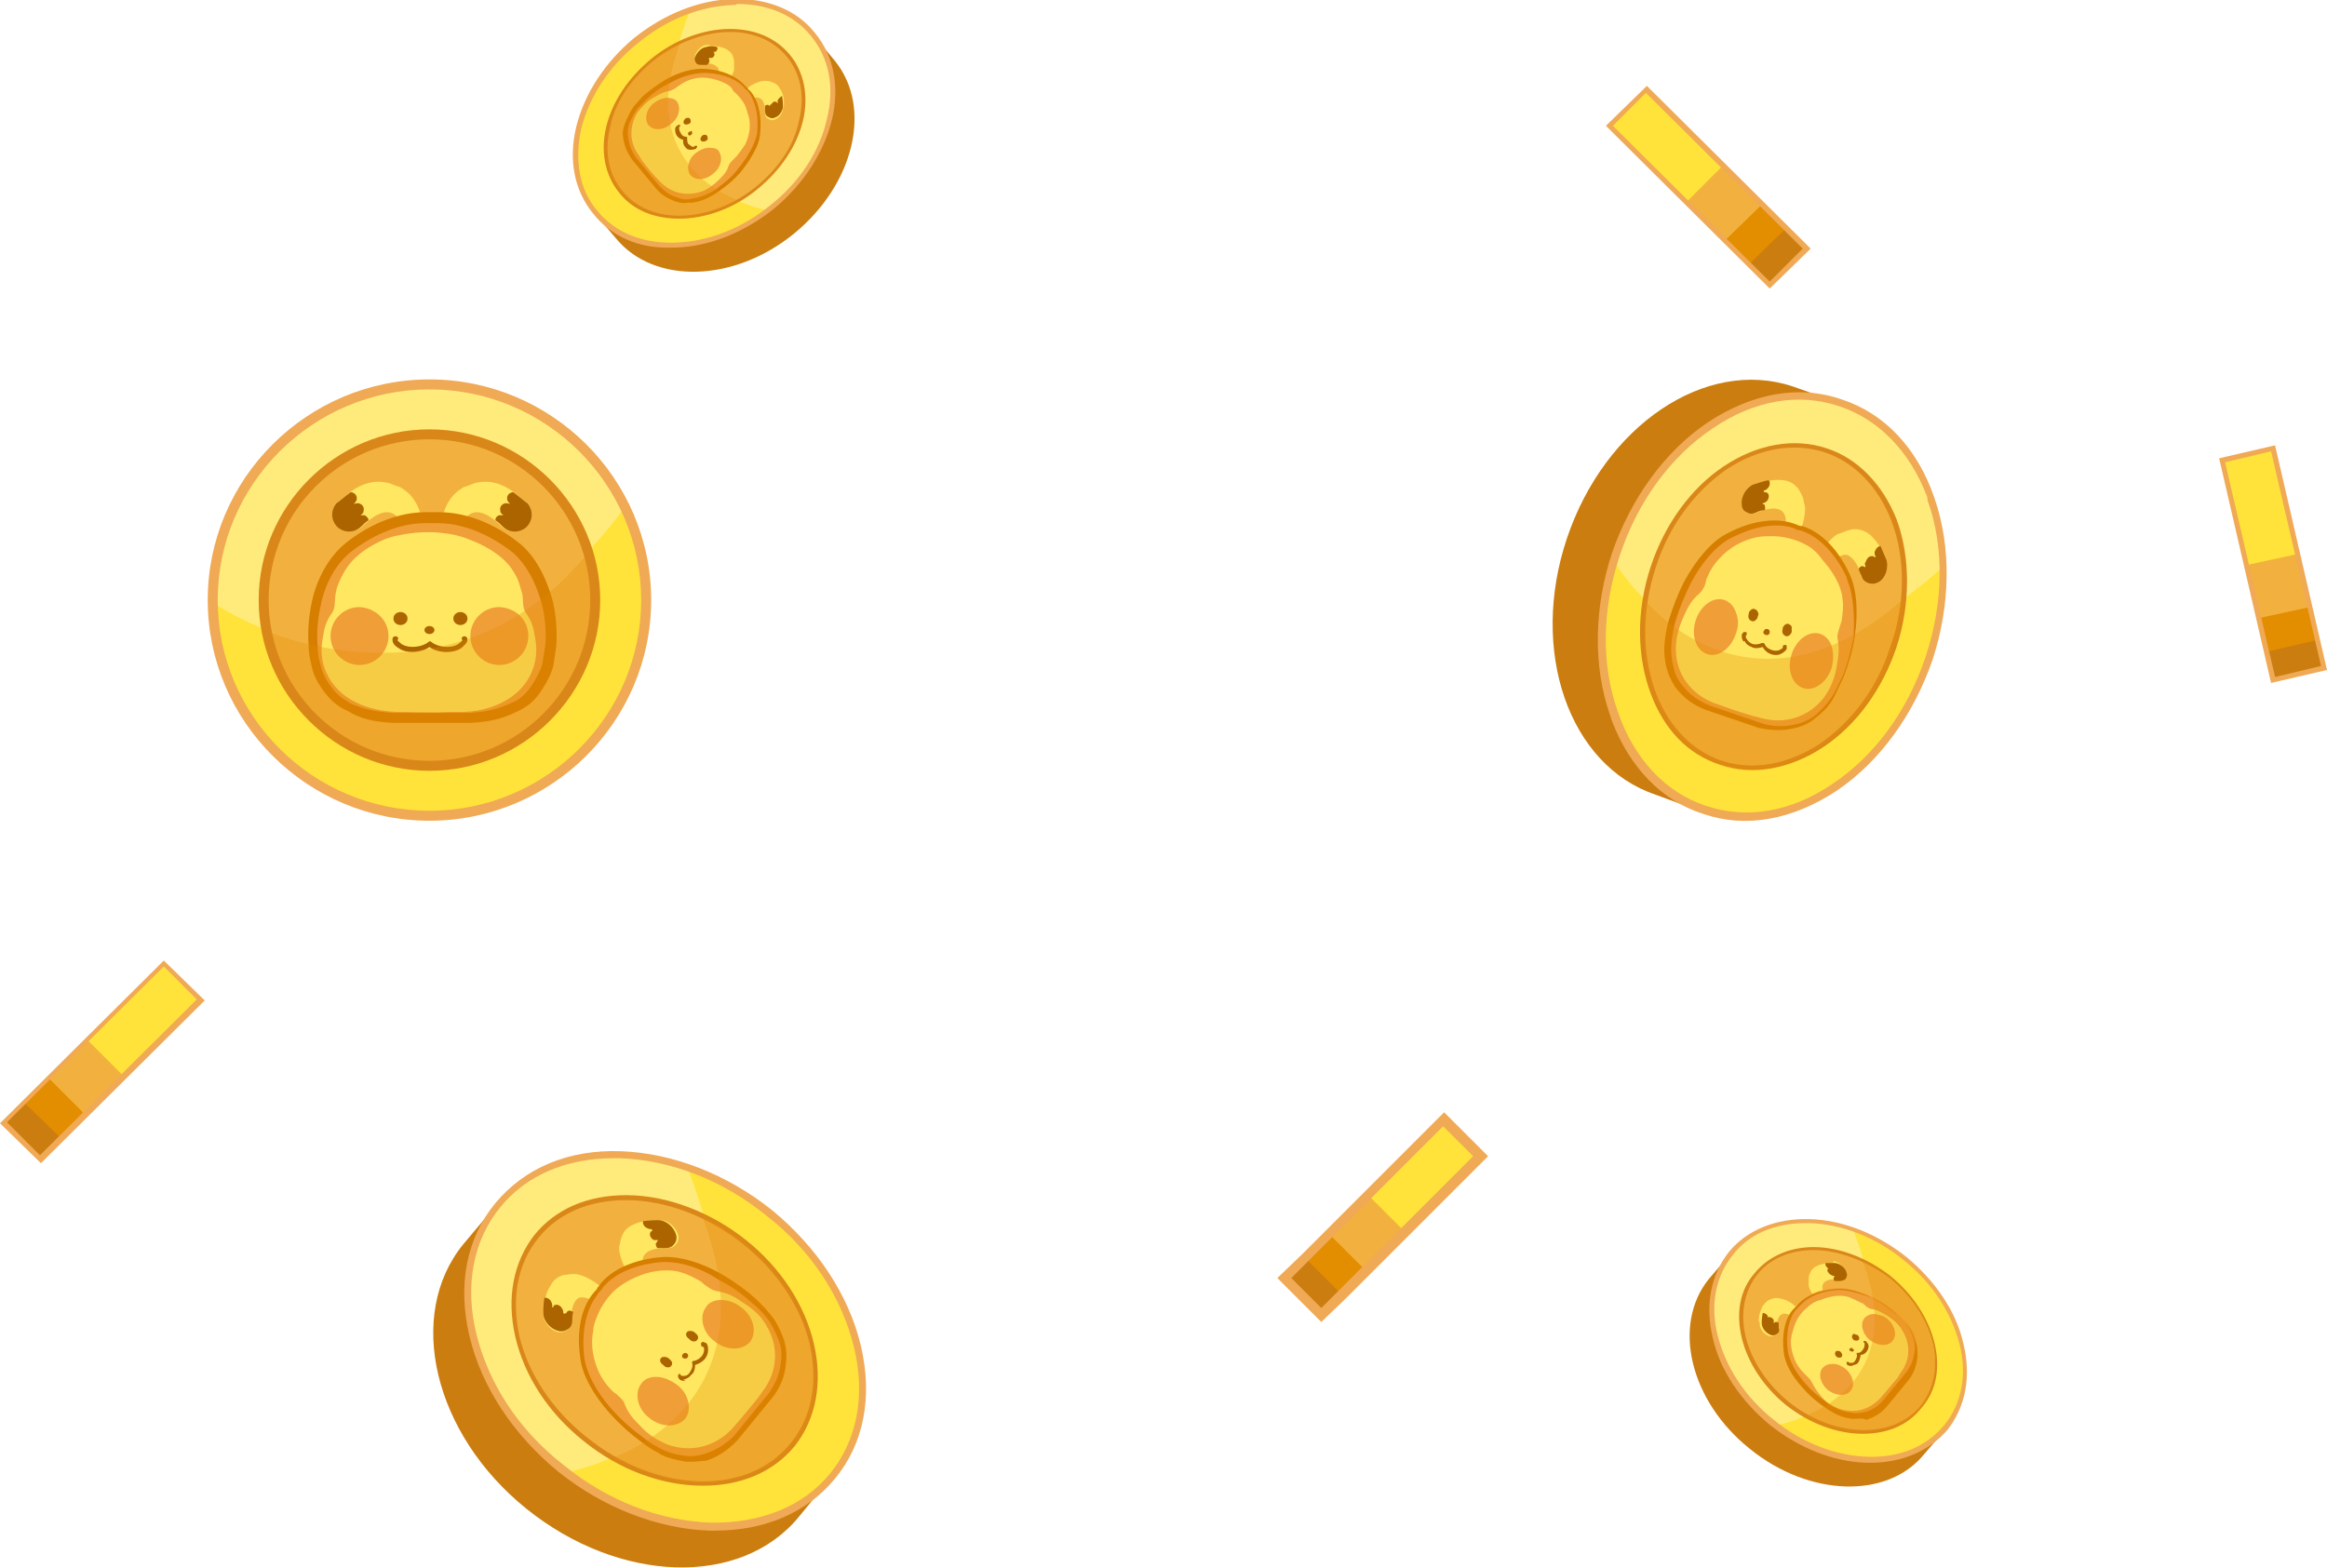 <?xml version="1.0" encoding="utf-8"?>
<!-- Generator: Adobe Illustrator 26.5.0, SVG Export Plug-In . SVG Version: 6.00 Build 0)  -->
<svg version="1.1" id="레이어_5" xmlns="http://www.w3.org/2000/svg" xmlns:xlink="http://www.w3.org/1999/xlink" x="0px"
	 y="0px" viewBox="0 0 233 157" style="enable-background:new 0 0 233 157;" xml:space="preserve">
<g>
	<g>
		<g>
			<polygon style="fill:#CB7D0F;" points="132.3,131.7 128.6,128 140,116.7 143.7,120.4 			"/>
			<polygon style="fill:#E38D00;" points="134.4,129.7 130.7,126 140,116.7 143.7,120.4 			"/>
			<polygon style="fill:#F2B13E;" points="136.8,127.3 133.1,123.6 142.4,114.3 146.1,118 			"/>
			<polygon style="fill:#FFE33A;" points="140.7,123.4 137,119.7 144.6,112.1 148.3,115.8 			"/>
		</g>
		<path style="fill:#F0A955;" d="M132.3,132.4l-4.4-4.4l2.5-2.4l14.2-14.2l4.4,4.4l-14.3,14.3L132.3,132.4z M129.3,128l3,3l1.7-1.7
			l13.5-13.5l-3-3l-13.5,13.5L129.3,128z"/>
	</g>
	<g>
		<g>
			<polygon style="fill:#CB7D0F;" points="4.1,116.1 0.4,112.4 11.7,101.1 15.4,104.8 			"/>
			<polygon style="fill:#E38D00;" points="6.1,114 2.4,110.4 11.7,101.1 15.4,104.8 			"/>
			<polygon style="fill:#F2B13E;" points="8.5,111.6 4.8,107.9 14.1,98.7 17.8,102.4 			"/>
			<polygon style="fill:#FFE33A;" points="12.4,107.8 8.7,104.1 16.4,96.4 20.1,100.1 			"/>
		</g>
		<path style="fill:#F0A955;" d="M4.1,116.5l-4.1-4l16.4-16.3l4.1,4L4.1,116.5z M0.7,112.4l3.3,3.3l15.7-15.6l-3.3-3.3L0.7,112.4z"
			/>
	</g>
	<g>
		<g>
			<polygon style="fill:#CB7D0F;" points="177.2,28.6 180.9,24.9 169.5,13.6 165.8,17.3 			"/>
			<polygon style="fill:#E38D00;" points="175.1,26.5 178.8,22.9 169.5,13.6 165.8,17.3 			"/>
			<polygon style="fill:#F2B13E;" points="172.7,24.1 176.4,20.5 167.1,11.2 163.4,14.9 			"/>
			<polygon style="fill:#FFE33A;" points="168.8,20.3 172.5,16.6 164.8,9 161.1,12.6 			"/>
		</g>
		<path style="fill:#F0A955;" d="M160.8,12.6l4.1-4l16.4,16.3l-4.1,4L160.8,12.6z M164.8,9.3l-3.3,3.3l15.7,15.6l3.3-3.3L164.8,9.3z
			"/>
	</g>
	<g>
		<g>
			<polygon style="fill:#CB7D0F;" points="227.6,68.1 232.7,66.9 229.1,51.3 224,52.5 			"/>
			<polygon style="fill:#E38D00;" points="226.9,65.3 232,64.1 229.1,51.3 224,52.5 			"/>
			<polygon style="fill:#F2B13E;" points="226.2,61.9 231.3,60.8 228.3,48 223.2,49.2 			"/>
			<polygon style="fill:#FFE33A;" points="224.9,56.6 230,55.5 227.6,44.9 222.5,46.1 			"/>
		</g>
		<path style="fill:#F0A955;" d="M222.2,45.9l5.6-1.3l5.2,22.5l-5.6,1.3L222.2,45.9z M227.4,45.2l-4.6,1.1l5,21.5l4.6-1.1
			L227.4,45.2z"/>
	</g>
	<g>
		<ellipse style="fill:#FFEB7C;" cx="43" cy="60.1" rx="21.7" ry="21.6"/>
		<path style="fill:#FFE33A;" d="M62.5,50.9c-18.8,25.2-41.1,9.5-41.1,9.5s-0.8,10.8,9.7,17.7c0,0,6.8,4.8,15.7,3.2
			c0,0,13.5-1.5,17.4-16.8c0,0,1.4-5.8-1.1-12.3L62.5,50.9z"/>
		<ellipse style="fill:#F2B13E;" cx="43" cy="60.1" rx="16.6" ry="16.6"/>
		<path style="fill:#F0A955;" d="M43,82.2c-12.2,0-22.2-9.9-22.2-22.1S30.8,38,43,38s22.2,9.9,22.2,22.1S55.2,82.2,43,82.2z M43,39
			c-11.7,0-21.2,9.5-21.2,21.1S31.3,81.2,43,81.2s21.2-9.5,21.2-21.1S54.7,39,43,39z"/>
		<g>
			<g>
				<path style="fill:#FFE762;" d="M47.5,48.4c-0.3,0.1-0.7,0.3-1.1,0.4c-0.3,0.2-0.6,0.4-0.8,0.6c-0.8,0.7-1.9,2.8-0.8,3.7
					c0.8,0.6,1.6-0.9,2-1.4c1-1,2.5,0.1,3.3,0.9c0.6,0.7,1.7,0.7,2.4,0.1c0.7-0.6,0.7-1.7,0.1-2.4c-0.8-0.8-1.8-1.6-2.9-1.9
					C49,48.2,48.2,48.2,47.5,48.4z"/>
				<path style="fill:#AB6400;" d="M50,51.6c0.1,0,0.3,0,0.4,0c-0.1-0.1-0.3-0.2-0.3-0.4c-0.1-0.4,0.1-0.7,0.5-0.8
					c0.2,0,0.3,0,0.5,0.1c-0.1-0.1-0.2-0.2-0.3-0.4c-0.1-0.4,0.1-0.7,0.5-0.8h0.1c0.7,0.5,1.2,1,1.4,1.1c0.6,0.7,0.6,1.7-0.1,2.4
					c-0.7,0.6-1.7,0.6-2.4-0.1c-0.2-0.2-0.4-0.4-0.7-0.6C49.6,51.9,49.7,51.7,50,51.6L50,51.6z"/>
			</g>
			<g>
				<path style="fill:#FFE762;" d="M39,48.4c0.3,0.1,0.7,0.3,1.1,0.4c0.3,0.2,0.6,0.4,0.8,0.6c0.8,0.7,1.9,2.8,0.8,3.7
					c-0.8,0.6-1.6-0.9-2-1.4c-1-1-2.5,0.1-3.3,0.9c-0.6,0.7-1.7,0.7-2.4,0.1c-0.7-0.6-0.7-1.7-0.1-2.4c0.8-0.8,1.8-1.6,2.9-1.9
					C37.5,48.2,38.2,48.2,39,48.4z"/>
				<path style="fill:#AB6400;" d="M36.5,51.6c-0.1,0-0.3,0-0.4,0c0.1-0.1,0.3-0.2,0.3-0.4c0.1-0.4-0.1-0.7-0.5-0.8
					c-0.2,0-0.3,0-0.5,0.1c0.1-0.1,0.2-0.2,0.3-0.4c0.1-0.4-0.1-0.7-0.5-0.8h-0.1c-0.7,0.5-1.2,1-1.4,1.1c-0.6,0.7-0.6,1.7,0.1,2.4
					c0.7,0.6,1.7,0.6,2.4-0.1c0.2-0.2,0.4-0.4,0.7-0.6C36.9,51.9,36.7,51.7,36.5,51.6L36.5,51.6z"/>
			</g>
			<path style="fill:#F09E38;" d="M39.4,71.9c-1.8-0.1-3.1-0.4-4.4-1.1c-0.9-0.4-1.5-0.9-2-1.5c-0.8-1-1.2-1.8-1.4-2.7
				c-0.2-0.7-0.3-1.3-0.3-2c-0.1-1.3,0-2.7,0.3-4.1c0.5-2.4,1.7-4.5,3.2-5.7c2.4-1.9,5.2-3,7.7-3h0.1c0.3,0,0.6,0,0.6,0
				c0.1,0,0.3,0,0.6,0h0.1c2.5,0,5.3,1.1,7.7,3c1.5,1.2,2.6,3.3,3.2,5.7c0.3,1.4,0.4,2.7,0.3,4.1c-0.1,0.7-0.2,1.4-0.3,2
				c-0.2,0.8-0.7,1.7-1.4,2.7c-0.5,0.6-1.1,1.1-2,1.5c-1.4,0.7-2.7,1-4.4,1.1l0,0H39.4z"/>
			<path style="fill:#D67E00;" d="M39.4,72.4L39.4,72.4c-2-0.1-3.3-0.4-4.6-1.2c-0.9-0.4-1.5-0.9-2.1-1.6c-0.8-1-1.3-1.9-1.5-2.9
				c-0.2-0.8-0.3-1.4-0.3-2.1c-0.1-1.3,0-2.8,0.3-4.2c0.5-2.5,1.8-4.7,3.4-6c2.5-2,5.4-3.1,8-3.1h1.4c2.6,0,5.5,1.1,8,3.1
				c1.5,1.2,2.7,3.3,3.4,6c0.3,1.5,0.4,2.8,0.3,4.3c-0.1,0.7-0.2,1.4-0.3,2c-0.2,0.8-0.7,1.8-1.5,2.9c-0.6,0.8-1.3,1.3-2.2,1.7
				c-1.4,0.7-2.7,1-4.6,1.1L39.4,72.4z M39.4,71.4H47c1.7-0.1,2.9-0.4,4.2-1c0.8-0.3,1.3-0.8,1.8-1.4c0.7-1,1.1-1.8,1.3-2.5
				c0.1-0.6,0.2-1.2,0.3-1.9c0.1-1.3,0-2.6-0.3-3.9c-0.6-2.4-1.7-4.3-3-5.4c-2.3-1.8-5-2.9-7.4-2.9h-1.4c-2.4,0-5.1,1.1-7.4,2.9
				c-1.4,1.1-2.6,3.2-3,5.4c-0.3,1.3-0.4,2.7-0.3,4c0,0.7,0.1,1.2,0.3,1.9c0.2,0.9,0.6,1.6,1.3,2.5c0.5,0.6,1.1,1,1.8,1.4
				C36.4,71,37.6,71.3,39.4,71.4z"/>
			<path style="fill:#FFE762;" d="M44.4,53.4c1.1,0.1,2.1,0.4,3,0.8c1.5,0.6,3.3,1.7,4.1,3.2c0.4,0.6,0.6,1.4,0.8,2.1
				c0.1,0.5,0,1.3,0.3,1.8c0.7,1,0.8,1.5,1,2.7c0.2,1.1,0.1,2.3-0.4,3.4c-1.2,2.7-4.3,3.9-7,3.9c-0.4,0-0.8,0-1.2,0
				c-1.8,0.1-3.6,0-5.3,0c-2.8-0.1-5.8-1.2-7-3.9c-0.5-1-0.6-2.2-0.4-3.4c0.2-1.2,0.3-1.7,1-2.7c0.3-0.5,0.2-1.2,0.3-1.8
				c0.1-0.7,0.4-1.4,0.8-2.1c0.8-1.5,2.2-2.5,3.7-3.2c0.6-0.3,1.3-0.5,1.9-0.6C41.4,53.3,43.1,53.2,44.4,53.4z"/>
			<path style="fill:#AB6400;" d="M41.3,65.3c-0.5,0-1-0.1-1.4-0.4c-0.2-0.1-0.6-0.4-0.6-0.8c0-0.1,0-0.3,0.1-0.3
				c0.1-0.1,0.3-0.1,0.4,0c0.1,0.1,0.1,0.2,0,0.3c0,0.1,0.2,0.2,0.4,0.4c0.8,0.5,2.1,0.3,2.7-0.2c0.1-0.1,0.2-0.1,0.3,0
				c0.6,0.5,1.9,0.7,2.7,0.2c0.2-0.2,0.4-0.3,0.4-0.4c-0.1-0.1-0.1-0.2,0-0.3s0.3-0.1,0.4,0c0.1,0.1,0.1,0.2,0.1,0.3
				c0,0.3-0.4,0.6-0.6,0.8c-0.9,0.6-2.4,0.5-3.2-0.1C42.6,65.1,41.9,65.3,41.3,65.3z"/>
			<path style="fill:#F09E38;" d="M38.9,63.7c0,1.6-1.3,2.9-2.9,2.9c-1.6,0-2.9-1.3-2.9-2.9s1.3-2.9,2.9-2.9
				C37.6,60.9,38.9,62.1,38.9,63.7L38.9,63.7z"/>
			<path style="fill:#F09E38;" d="M52.9,63.7c0,1.6-1.3,2.9-2.9,2.9c-1.6,0-2.9-1.3-2.9-2.9s1.3-2.9,2.9-2.9
				C51.7,60.9,52.9,62.1,52.9,63.7L52.9,63.7z"/>
			<path style="fill:#AB6400;" d="M43.5,63.1c0,0.2-0.2,0.4-0.5,0.4s-0.5-0.2-0.5-0.4s0.2-0.4,0.5-0.4S43.5,62.9,43.5,63.1
				L43.5,63.1z"/>
			<path style="fill:#AB6400;" d="M40.1,62.6L40.1,62.6c-0.4,0-0.7-0.3-0.7-0.6v-0.1c0-0.3,0.3-0.6,0.7-0.6s0.7,0.3,0.7,0.6V62
				C40.8,62.3,40.5,62.6,40.1,62.6L40.1,62.6z"/>
			<path style="fill:#AB6400;" d="M46.1,62.6L46.1,62.6c-0.4,0-0.7-0.3-0.7-0.6v-0.1c0-0.3,0.3-0.6,0.7-0.6s0.7,0.3,0.7,0.6V62
				C46.8,62.3,46.5,62.6,46.1,62.6L46.1,62.6z"/>
		</g>
		<path style="opacity:0.3;fill:#E38D00;enable-background:new    ;" d="M26.7,63.2c0,0,19.1,8.5,32.3-8c0,0,4.3,11.7-7.6,19.3
			c0,0-7,4.6-15.9,0.4C35.5,74.9,28.8,72.6,26.7,63.2z"/>
		<path style="fill:#DA871A;" d="M43,77.2c-9.4,0-17.1-7.7-17.1-17.1S33.6,43,43,43s17.1,7.7,17.1,17.1S52.4,77.2,43,77.2z M43,44
			c-8.9,0-16.1,7.2-16.1,16.1S34.1,76.2,43,76.2S59.1,69,59.1,60.1S51.9,44,43,44z"/>
	</g>
	<g>
		<path style="fill:#CB7D0F;" d="M80,151.9c-5.8,7.1-18,6.7-27.3-0.8s-12.1-19.4-6.3-26.5l3.7-4.4l33.6,27.2L80,151.9z"/>
		<path style="fill:#FFEB7C;" d="M61.5,115.6c-4.9,0-9,1.8-11.7,5.1c-2.8,3.4-3.7,8-2.5,13s4.3,9.7,8.8,13.4s9.8,5.7,14.9,5.9
			c5.1,0.1,9.5-1.7,12.3-5.1c2.8-3.4,3.7-8,2.5-13s-4.3-9.7-8.8-13.4c-4.5-3.6-9.8-5.7-14.9-5.9C61.9,115.6,61.7,115.6,61.5,115.6z"
			/>
		<path style="fill:#FFE33A;" d="M56.4,147.5c0,0,23-3.3,12.5-30.4c0,0,12.4,2.7,16.9,17.7c0,0,3.4,11.9-7.1,16.6
			C78.7,151.5,69.5,156.8,56.4,147.5z"/>
		<path style="fill:#F0A955;" d="M71.6,153.3c-0.2,0-0.4,0-0.6,0c-5.2-0.2-10.6-2.3-15.1-5.9c-4.5-3.7-7.7-8.5-8.9-13.6
			s-0.3-9.8,2.6-13.3c2.9-3.5,7.3-5.4,12.6-5.2c5.2,0.2,10.6,2.3,15.1,5.9c4.5,3.7,7.7,8.5,8.9,13.6c1.2,5.1,0.3,9.8-2.6,13.3
			C80.8,151.5,76.6,153.3,71.6,153.3z M61.5,116c-4.8,0-8.8,1.7-11.4,4.9c-2.7,3.3-3.6,7.8-2.4,12.7c1.2,4.9,4.2,9.6,8.7,13.1
			c4.4,3.6,9.6,5.6,14.7,5.8c5,0.1,9.3-1.6,12-4.9c2.7-3.3,3.6-7.8,2.4-12.7s-4.2-9.6-8.7-13.1c-4.4-3.6-9.6-5.6-14.7-5.8
			C61.9,116,61.7,116,61.5,116z"/>
		<path style="fill:#F2B13E;" d="M62.7,120c-3.6,0-6.9,1.3-9,3.9s-2.8,6.2-1.9,10c0.9,3.8,3.3,7.5,6.7,10.2c7.1,5.7,16.5,6,20.9,0.6
			c2.1-2.6,2.8-6.2,1.9-10s-3.3-7.5-6.7-10.2l0,0C70.9,121.5,66.6,120,62.7,120z"/>
		<path style="fill:#DA871A;" d="M70.4,148.8c-4,0-8.3-1.5-12-4.5c-3.5-2.8-5.9-6.5-6.8-10.4c-0.9-3.9-0.2-7.5,1.9-10.2
			c2.1-2.6,5.3-4,9.2-4c4.1,0,8.5,1.7,12,4.5s5.9,6.5,6.8,10.4s0.2,7.5-1.9,10.2C77.4,147.5,74.1,148.8,70.4,148.8z M62.7,120.2
			c-3.7,0-6.8,1.3-8.8,3.8c-2.1,2.6-2.7,6-1.9,9.8c0.9,3.8,3.3,7.4,6.7,10.1c7,5.7,16.2,6,20.5,0.6c2.1-2.6,2.7-6,1.9-9.8
			c-0.9-3.8-3.3-7.4-6.7-10.1C70.9,121.8,66.6,120.2,62.7,120.2z"/>
		<g>
			<g>
				<path style="fill:#FFE762;" d="M65.6,122.2c-0.9,0-1.7,0.2-2.3,0.5s-0.9,0.7-1.1,1.3l0,0c-0.1,0.3-0.1,0.5-0.2,0.9
					c0,0.2,0,0.5,0.1,0.8c0.1,0.5,0.4,1.2,0.8,1.8c0.3,0.4,0.9,1,1.6,1c0.1,0,0.2-0.1,0.3-0.2c0.2-0.3-0.1-0.9-0.2-1.3
					c-0.1-0.2-0.2-0.4-0.2-0.5c-0.1-0.4,0-0.7,0.2-0.9c0.5-0.6,1.7-0.6,2.2-0.6c0.4,0,0.7-0.1,0.9-0.4c0.2-0.2,0.3-0.6,0.2-0.9
					c-0.2-0.8-1-1.5-1.8-1.5C65.9,122.2,65.7,122.2,65.6,122.2z"/>
				<path style="fill:#AB6400;" d="M65.9,124.2C66,124.2,66,124.2,65.9,124.2C66,124.3,66,124.3,65.9,124.2
					c-0.1,0.1-0.1,0.2-0.2,0.3l0,0c-0.1,0.1,0,0.3,0.1,0.5c0.3,0,0.6,0,0.8,0c0.4,0,0.7-0.1,0.9-0.4c0.2-0.2,0.3-0.6,0.2-0.9
					c-0.2-0.8-1-1.5-1.8-1.5c-0.2,0-0.8,0-1.5,0.1l0,0l0,0c-0.1,0.2,0.1,0.6,0.4,0.7c0.2,0.1,0.3,0.1,0.4,0.1c0,0,0.1,0,0.1,0.1v0.1
					c-0.1,0-0.2,0.1-0.2,0.2c-0.1,0.2,0.1,0.6,0.4,0.7C65.6,124.2,65.8,124.2,65.9,124.2L65.9,124.2z"/>
			</g>
			<g>
				<path style="fill:#FFE762;" d="M54.4,131.6c0,0.8,0.7,1.6,1.4,1.8c0.4,0.1,0.7,0,1-0.2s0.4-0.5,0.4-0.9c0-0.5,0-1.7,0.6-2.2
					c0.2-0.2,0.5-0.2,0.9-0.1c0.1,0,0.3,0.1,0.5,0.2c0.5,0.2,1.1,0.4,1.3,0.3c0.1-0.1,0.1-0.1,0.2-0.3c0.1-0.7-0.5-1.3-0.9-1.6
					c-0.5-0.4-1.3-0.8-1.7-0.9c-0.3-0.1-0.6-0.1-0.8-0.1c-0.3,0-0.6,0.1-0.9,0.1l0,0c-0.6,0.2-1,0.5-1.3,1.1
					c-0.4,0.6-0.6,1.4-0.6,2.3C54.4,131.3,54.4,131.5,54.4,131.6z"/>
				<path style="fill:#AB6400;" d="M56.4,131.5c0-0.1,0-0.3-0.1-0.4c-0.1-0.3-0.5-0.5-0.7-0.4c-0.1,0-0.2,0.1-0.2,0.2
					c0,0,0,0.1-0.1,0c0,0-0.1,0,0-0.1c0-0.1,0-0.2-0.1-0.4c-0.1-0.3-0.5-0.5-0.7-0.4l0,0l0,0c-0.1,0.7-0.1,1.3-0.1,1.5
					c0,0.8,0.7,1.6,1.5,1.8c0.4,0.1,0.7,0,1-0.2s0.4-0.5,0.4-0.9c0-0.2,0-0.5,0.1-0.8c-0.2-0.1-0.4-0.2-0.5-0.1l0,0
					c-0.1,0-0.1,0.1-0.2,0.2C56.5,131.6,56.5,131.6,56.4,131.5C56.4,131.6,56.4,131.6,56.4,131.5L56.4,131.5z"/>
			</g>
			<g>
				<path style="fill:#F09E38;" d="M66.7,126.1c-0.1,0-0.3,0-0.4,0c-2.6,0.2-4.9,1.1-6,2.6l0,0c-0.1,0.2-0.3,0.3-0.3,0.4
					c0,0-0.2,0.2-0.3,0.4l0,0c-1.2,1.5-1.7,3.8-1.3,6.4c0.2,1.6,1.3,3.6,2.9,5.5c0.9,1,1.9,1.9,3,2.7c0.6,0.4,1.1,0.8,1.7,1.1
					c0.7,0.4,1.6,0.7,2.7,0.8c0.7,0.1,1.4,0,2.2-0.2c1.2-0.4,2.1-0.9,3-1.9l3.5-4.3c0.8-1.1,1.1-2.1,1.3-3.3c0.1-0.8,0-1.5-0.2-2.1
					c-0.4-1-0.8-1.9-1.4-2.5c-0.4-0.5-0.9-1-1.4-1.5c-1-0.9-2.1-1.7-3.3-2.4C70.3,126.8,68.3,126.1,66.7,126.1z"/>
				<path style="fill:#FFE762;" d="M61.7,129.1L61.7,129.1c-0.8,0.7-1.5,1.7-1.9,2.7c-0.2,0.5-0.4,1-0.4,1.5c-0.3,1.4,0,2.9,0.6,4.2
					c0.3,0.6,0.7,1.2,1.2,1.7c0.1,0.1,0.3,0.3,0.5,0.4c0.3,0.3,0.7,0.6,0.8,0.9c0.4,1,0.7,1.4,1.6,2.3c0.8,0.9,1.8,1.5,2.8,1.9
					c2.3,0.8,4.7,0.2,6.4-1.6c0.8-0.9,1.7-2,2.6-3.1l0.5-0.7c1.5-2,1.6-4.5,0.3-6.6c-0.5-0.9-1.4-1.7-2.4-2.3
					c-1-0.7-1.5-0.9-2.6-1.1c-0.4-0.1-0.7-0.3-1.1-0.6c-0.2-0.1-0.3-0.3-0.5-0.4c-0.7-0.4-1.3-0.7-2-0.9c-1.6-0.4-3.3,0-4.4,0.5
					C63,128.2,62.3,128.6,61.7,129.1z"/>
				<path style="fill:#D67E00;" d="M69.3,146.4c-0.2,0-0.4,0-0.6,0c-1.1-0.2-2.1-0.4-2.8-0.9c-0.6-0.3-1.2-0.7-1.7-1.1
					c-1.1-0.8-2.1-1.7-3.1-2.8c-1.7-1.9-2.8-3.9-3-5.6c-0.4-2.7,0.1-5.1,1.4-6.6l0,0c0.2-0.2,0.3-0.3,0.3-0.4c0,0,0.2-0.2,0.3-0.4
					l0,0c1.2-1.5,3.5-2.5,6.2-2.7c1.7-0.1,3.9,0.5,6.1,1.8c1.2,0.7,2.3,1.5,3.3,2.4c0.5,0.5,1,1,1.4,1.5c0.6,0.7,1,1.5,1.4,2.6
					c0.2,0.7,0.3,1.4,0.2,2.3c-0.1,1.3-0.5,2.3-1.3,3.4l-3.6,4.4c-1,1-1.9,1.6-3.1,2C70.3,146.3,69.8,146.4,69.3,146.4z M66.7,126.4
					c-0.1,0-0.3,0-0.4,0c-2.6,0.2-4.7,1.1-5.9,2.5l0,0c-0.1,0.2-0.2,0.3-0.3,0.4l0,0c-0.1,0.1-0.2,0.2-0.3,0.4l0,0
					c-1.1,1.4-1.6,3.7-1.3,6.2c0.2,1.6,1.2,3.5,2.8,5.3c0.9,1,1.9,1.9,3,2.7c0.5,0.4,1.1,0.8,1.7,1.1c0.7,0.4,1.6,0.7,2.6,0.8
					c0.6,0.1,1.3,0,2-0.2c1.1-0.4,2-0.9,2.9-1.8l3.5-4.3c0.7-1,1.1-2,1.2-3.2c0.1-0.8,0-1.4-0.2-2c-0.4-1-0.8-1.8-1.3-2.4
					c-0.4-0.5-0.9-1-1.4-1.4c-1-0.9-2.1-1.7-3.3-2.3C70.2,127,68.3,126.4,66.7,126.4z"/>
				<path style="fill:#F09E38;" d="M72.2,130.2c-0.6,0-1.2,0.2-1.5,0.7c-0.7,0.9-0.4,2.5,0.8,3.4c1.2,1,2.8,1,3.6,0.1
					c0.7-0.9,0.4-2.5-0.8-3.4l0,0C73.7,130.5,73,130.2,72.2,130.2C72.3,130.2,72.3,130.2,72.2,130.2z"/>
				<path style="fill:#F09E38;" d="M65.7,137.9c-0.6,0-1.2,0.2-1.5,0.7c-0.7,0.9-0.4,2.5,0.8,3.4c1.2,1,2.8,1,3.6,0.1
					c0.7-0.9,0.4-2.5-0.8-3.4l0,0C67.1,138.2,66.4,137.9,65.7,137.9L65.7,137.9z"/>
				<path style="fill:#AB6400;" d="M66.5,135.9c-0.1,0-0.2,0-0.3,0.1c-0.2,0.2-0.1,0.5,0.2,0.7l0.1,0.1c0.2,0.2,0.6,0.2,0.7,0l0,0
					c0.2-0.2,0.1-0.5-0.2-0.7l-0.1-0.1C66.7,135.9,66.6,135.9,66.5,135.9z"/>
				<path style="fill:#AB6400;" d="M69.1,133.3c-0.1,0-0.2,0-0.3,0.1c-0.2,0.2-0.1,0.5,0.2,0.7l0.1,0.1c0.2,0.2,0.6,0.2,0.7,0l0,0
					c0.2-0.2,0.1-0.5-0.2-0.7l-0.1-0.1C69.3,133.3,69.2,133.3,69.1,133.3z"/>
				<path style="fill:#AB6400;" d="M68.6,135.5L68.6,135.5c-0.1,0-0.2,0.1-0.2,0.1c-0.1,0.1-0.1,0.1-0.1,0.2c0,0.1,0,0.2,0.1,0.2
					c0.1,0.1,0.3,0.1,0.4,0s0.1-0.1,0.1-0.2c0-0.1,0-0.2-0.1-0.2l0,0C68.8,135.5,68.7,135.5,68.6,135.5z"/>
				<path style="fill:#AB6400;" d="M68.6,138.3c-0.2,0-0.3,0-0.5-0.1c-0.1-0.1-0.2-0.2-0.2-0.3s0-0.1,0-0.2l0.1-0.1l0,0
					c0.1,0,0.2,0.1,0.2,0.2c0.1,0,0.2,0,0.3,0c0.3,0,0.5-0.2,0.6-0.4c0.2-0.3,0.3-0.6,0.2-0.9c0-0.1,0-0.1,0-0.1l0.1-0.1
					c0.3,0,0.6-0.2,0.8-0.4c0.2-0.2,0.3-0.5,0.3-0.7s0-0.3-0.1-0.3s-0.2-0.1-0.2-0.2c0-0.1,0-0.1,0-0.2c0,0,0.1-0.1,0.2-0.1
					s0.2,0.1,0.3,0.1c0.2,0.2,0.2,0.5,0.2,0.7c0,0.8-0.6,1.3-1.3,1.5c0,0.4-0.1,0.8-0.4,1l0,0c-0.2,0.3-0.5,0.4-0.8,0.5
					C68.7,138.3,68.7,138.3,68.6,138.3z"/>
			</g>
		</g>
		<path style="opacity:0.3;fill:#E38D00;enable-background:new    ;" d="M61.3,146c0,0,16.3-5.2,9-24.2c0,0,10.8,4.4,11.3,16.1
			c0,0,1.1,11-13.3,10.7C68.4,148.6,63,147.1,61.3,146z"/>
	</g>
	<g>
		<path style="fill:#CB7D0F;" d="M192.7,145.6c-3.7,4.6-11.6,4.3-17.5-0.5c-6-4.8-7.8-12.4-4.1-17l2.4-2.8l21.6,17.5L192.7,145.6z"
			/>
		<path style="fill:#FFEB7C;" d="M180.8,122.3c-3.1,0-5.8,1.1-7.5,3.3c-1.8,2.2-2.4,5.2-1.6,8.4c0.8,3.2,2.8,6.2,5.6,8.6
			s6.3,3.7,9.6,3.8s6.1-1.1,7.9-3.3c1.8-2.2,2.4-5.2,1.6-8.4c-0.8-3.2-2.8-6.2-5.6-8.6s-6.3-3.7-9.6-3.8
			C181.1,122.3,180.9,122.3,180.8,122.3z"/>
		<path style="fill:#FFE33A;" d="M177.6,142.8c0,0,14.8-2.1,8-19.5c0,0,8,1.7,10.8,11.4c0,0,2.2,7.6-4.6,10.7
			C191.8,145.3,186,148.7,177.6,142.8z"/>
		<path style="fill:#F0A955;" d="M187.3,146.5c-0.1,0-0.3,0-0.4,0c-3.4-0.1-6.8-1.5-9.7-3.8c-2.9-2.4-5-5.5-5.7-8.7
			c-0.8-3.3-0.2-6.3,1.6-8.6c1.8-2.2,4.7-3.4,8.1-3.3c3.4,0.1,6.8,1.5,9.7,3.8c2.9,2.4,5,5.5,5.7,8.7c0.8,3.3,0.2,6.3-1.6,8.6
			C193.2,145.3,190.5,146.5,187.3,146.5z M180.8,122.5c-3.1,0-5.7,1.1-7.3,3.2c-1.7,2.1-2.3,5-1.5,8.1s2.7,6.1,5.6,8.4
			c2.8,2.3,6.2,3.6,9.4,3.7c3.2,0.1,5.9-1,7.7-3.2c1.7-2.1,2.3-5,1.5-8.1s-2.7-6.1-5.6-8.4c-2.8-2.3-6.2-3.6-9.4-3.7
			C181.1,122.5,180.9,122.5,180.8,122.5z"/>
		<path style="fill:#F2B13E;" d="M181.6,125.1c-2.3,0-4.4,0.8-5.8,2.5c-1.4,1.7-1.8,4-1.2,6.4c0.6,2.5,2.1,4.8,4.3,6.6
			c4.6,3.7,10.6,3.9,13.4,0.4c1.4-1.7,1.8-4,1.2-6.4c-0.6-2.5-2.1-4.8-4.3-6.6l0,0C186.8,126.1,184.1,125.1,181.6,125.1z"/>
		<path style="fill:#DA871A;" d="M186.5,143.6c-2.5,0-5.3-1-7.7-2.9c-2.2-1.8-3.8-4.2-4.4-6.7c-0.6-2.5-0.2-4.8,1.3-6.5
			c1.3-1.6,3.4-2.6,5.9-2.6c2.6,0,5.4,1.1,7.7,2.9c2.2,1.8,3.8,4.2,4.4,6.7c0.6,2.5,0.2,4.8-1.3,6.5
			C191,142.8,188.9,143.6,186.5,143.6z M181.6,125.2c-2.4,0-4.4,0.9-5.6,2.4c-1.3,1.6-1.8,3.9-1.2,6.3s2.1,4.7,4.3,6.5
			c4.5,3.6,10.4,3.8,13.2,0.4c1.3-1.6,1.8-3.9,1.2-6.3c-0.6-2.4-2.1-4.7-4.3-6.5C186.9,126.3,184.1,125.2,181.6,125.2z"/>
		<g>
			<g>
				<path style="fill:#FFE762;" d="M183.4,126.5c-0.6,0-1.1,0.1-1.5,0.3c-0.4,0.2-0.6,0.5-0.7,0.8l0,0c-0.1,0.2-0.1,0.4-0.1,0.6
					c0,0.1,0,0.3,0,0.5c0,0.3,0.3,0.8,0.5,1.1s0.6,0.7,1,0.6c0.1,0,0.1,0,0.2-0.1c0.1-0.2,0-0.6-0.2-0.9c-0.1-0.1-0.1-0.2-0.1-0.3
					c-0.1-0.2,0-0.4,0.1-0.6c0.3-0.4,1.1-0.4,1.4-0.4c0.3,0,0.5-0.1,0.6-0.2c0.1-0.2,0.2-0.4,0.1-0.6c-0.1-0.5-0.6-0.9-1.1-1
					C183.6,126.5,183.5,126.5,183.4,126.5z"/>
				<path style="fill:#AB6400;" d="M183.7,127.8L183.7,127.8C183.7,127.8,183.7,127.9,183.7,127.8c0,0.1-0.1,0.1-0.1,0.2l0,0
					c0,0.1,0,0.2,0.1,0.3c0.2,0,0.4,0,0.5,0c0.2,0,0.5-0.1,0.6-0.2c0.1-0.2,0.2-0.4,0.1-0.6c-0.1-0.5-0.6-0.9-1.1-1
					c-0.1,0-0.5,0-1,0l0,0l0,0c-0.1,0.2,0.1,0.4,0.2,0.5c0.1,0.1,0.2,0.1,0.2,0l0,0l0,0c-0.1,0-0.1,0.1-0.2,0.1
					c-0.1,0.2,0.1,0.4,0.2,0.5C183.5,127.8,183.6,127.8,183.7,127.8L183.7,127.8z"/>
			</g>
			<g>
				<path style="fill:#FFE762;" d="M176.2,132.6c0,0.5,0.4,1,0.9,1.2c0.2,0.1,0.5,0,0.6-0.1c0.2-0.1,0.3-0.3,0.2-0.6
					c0-0.3,0-1.1,0.4-1.4c0.2-0.1,0.3-0.2,0.6-0.1c0.1,0,0.2,0.1,0.3,0.1c0.3,0.1,0.7,0.3,0.9,0.2c0.1,0,0.1-0.1,0.1-0.2
					c0.1-0.4-0.3-0.8-0.6-1c-0.3-0.3-0.8-0.5-1.1-0.6c-0.2,0-0.4-0.1-0.5-0.1c-0.2,0-0.4,0-0.6,0.1l0,0c-0.4,0.1-0.6,0.3-0.9,0.7
					c-0.2,0.4-0.4,0.9-0.4,1.5C176.2,132.4,176.2,132.5,176.2,132.6z"/>
				<path style="fill:#AB6400;" d="M177.6,132.5c0-0.1,0-0.2,0-0.3c-0.1-0.2-0.3-0.3-0.5-0.3c-0.1,0-0.1,0.1-0.1,0.1l0,0l0,0
					c0-0.1,0-0.1,0-0.2c-0.1-0.2-0.3-0.3-0.5-0.3l0,0l0,0c-0.1,0.5-0.1,0.9-0.1,1c0,0.5,0.4,1,0.9,1.2c0.2,0.1,0.5,0,0.6-0.1
					c0.2-0.1,0.3-0.3,0.2-0.6c0-0.2,0-0.3,0-0.5c-0.1-0.1-0.2-0.1-0.3-0.1l0,0C177.7,132.4,177.7,132.5,177.6,132.5
					C177.6,132.6,177.6,132.6,177.6,132.5L177.6,132.5L177.6,132.5z"/>
			</g>
			<g>
				<path style="fill:#F09E38;" d="M184.2,129c-0.1,0-0.2,0-0.3,0c-1.7,0.1-3.1,0.7-3.9,1.7l0,0c-0.1,0.1-0.2,0.2-0.2,0.2
					s-0.1,0.1-0.2,0.2l0,0c-0.8,0.9-1.1,2.4-0.8,4.1c0.1,1,0.8,2.3,1.9,3.5c0.6,0.7,1.2,1.3,1.9,1.8c0.4,0.3,0.7,0.5,1.1,0.7
					c0.5,0.3,1,0.4,1.8,0.5c0.4,0.1,0.9,0,1.4-0.1c0.8-0.2,1.3-0.6,1.9-1.2l2.3-2.8c0.5-0.7,0.7-1.3,0.8-2.1c0.1-0.5,0-1-0.1-1.4
					c-0.2-0.7-0.5-1.2-0.9-1.6c-0.3-0.3-0.6-0.6-0.9-0.9c-0.6-0.6-1.4-1.1-2.1-1.5C186.5,129.4,185.2,129,184.2,129z"/>
				<path style="fill:#FFE762;" d="M180.9,131L180.9,131c-0.5,0.4-1,1.1-1.2,1.7c-0.1,0.3-0.2,0.6-0.3,1c-0.2,0.9,0,1.8,0.4,2.7
					c0.2,0.4,0.5,0.8,0.8,1.1c0.1,0.1,0.2,0.2,0.3,0.3c0.2,0.2,0.4,0.4,0.5,0.6c0.3,0.6,0.5,0.9,1,1.5s1.2,1,1.8,1.2
					c1.5,0.5,3,0.1,4.1-1.1c0.5-0.6,1.1-1.3,1.7-2l0.3-0.5c1-1.3,1-2.9,0.2-4.2c-0.3-0.6-0.9-1.1-1.5-1.5c-0.7-0.4-1-0.6-1.6-0.7
					c-0.2,0-0.5-0.2-0.7-0.4c-0.1-0.1-0.2-0.2-0.3-0.2c-0.4-0.2-0.8-0.4-1.3-0.6c-1-0.3-2.1,0-2.8,0.3
					C181.8,130.3,181.3,130.6,180.9,131z"/>
				<path style="fill:#D67E00;" d="M185.8,142.1c-0.1,0-0.3,0-0.4,0c-0.7-0.1-1.3-0.3-1.8-0.6c-0.4-0.2-0.8-0.5-1.1-0.7
					c-0.7-0.5-1.4-1.1-2-1.8c-1.1-1.2-1.8-2.5-1.9-3.6c-0.2-1.7,0.1-3.3,0.9-4.2l0,0c0.1-0.1,0.2-0.2,0.2-0.2s0.1-0.1,0.2-0.2l0,0
					c0.8-1,2.3-1.6,4-1.7c1.1-0.1,2.5,0.3,3.9,1.1c0.8,0.4,1.5,1,2.2,1.6c0.3,0.3,0.6,0.6,0.9,0.9c0.4,0.4,0.7,1,0.9,1.7
					c0.2,0.4,0.2,0.9,0.2,1.5c-0.1,0.8-0.3,1.5-0.8,2.2l-2.3,2.8c-0.6,0.7-1.2,1-2,1.3C186.5,142,186.1,142.1,185.8,142.1z
					 M184.2,129.2c-0.1,0-0.2,0-0.2,0c-1.7,0.1-3,0.7-3.8,1.6l0,0c-0.1,0.1-0.2,0.2-0.2,0.2l0,0c0,0-0.1,0.1-0.2,0.2l0,0
					c-0.7,0.9-1,2.4-0.8,4c0.1,1,0.8,2.3,1.8,3.4c0.6,0.7,1.2,1.2,1.9,1.7c0.3,0.3,0.7,0.5,1.1,0.7c0.5,0.3,1,0.4,1.7,0.5
					c0.4,0.1,0.8,0,1.3-0.1c0.7-0.2,1.3-0.6,1.8-1.2l2.3-2.8c0.5-0.7,0.7-1.3,0.8-2c0.1-0.5,0-0.9-0.1-1.3c-0.2-0.7-0.5-1.2-0.9-1.6
					c-0.3-0.3-0.6-0.6-0.9-0.9c-0.6-0.6-1.3-1.1-2.1-1.5C186.4,129.6,185.2,129.2,184.2,129.2z"/>
				<path style="fill:#F09E38;" d="M187.7,131.6c-0.4,0-0.7,0.1-1,0.4c-0.5,0.6-0.2,1.6,0.5,2.2c0.8,0.6,1.8,0.7,2.3,0.1
					c0.5-0.6,0.2-1.6-0.5-2.2l0,0C188.7,131.8,188.2,131.7,187.7,131.6C187.8,131.6,187.7,131.6,187.7,131.6z"/>
				<path style="fill:#F09E38;" d="M183.5,136.6c-0.4,0-0.7,0.1-1,0.4c-0.5,0.6-0.2,1.6,0.5,2.2c0.8,0.6,1.8,0.7,2.3,0.1
					c0.5-0.6,0.2-1.6-0.5-2.2l0,0C184.4,136.8,184,136.6,183.5,136.6L183.5,136.6z"/>
				<path style="fill:#AB6400;" d="M184,135.3c-0.1,0-0.2,0-0.2,0.1c-0.1,0.1-0.1,0.3,0.1,0.5l0,0c0.2,0.1,0.4,0.1,0.5,0l0,0
					c0.1-0.1,0.1-0.3-0.1-0.5l0,0C184.2,135.3,184.1,135.3,184,135.3z"/>
				<path style="fill:#AB6400;" d="M185.7,133.6c-0.1,0-0.2,0-0.2,0.1c-0.1,0.1-0.1,0.3,0.1,0.5l0,0c0.2,0.1,0.4,0.1,0.5,0l0,0
					c0.1-0.1,0.1-0.3-0.1-0.5l0,0C185.8,133.7,185.7,133.6,185.7,133.6z"/>
				<path style="fill:#AB6400;" d="M185.4,135L185.4,135c-0.1,0-0.1,0-0.2,0.1c0,0-0.1,0.1,0,0.1c0,0.1,0,0.1,0.1,0.1
					c0.1,0.1,0.2,0.1,0.3,0c0,0,0.1-0.1,0-0.1c0-0.1,0-0.1-0.1-0.1l0,0C185.5,135,185.4,135,185.4,135z"/>
				<path style="fill:#AB6400;" d="M185.3,136.8c-0.1,0-0.2,0-0.3-0.1c-0.1,0-0.1-0.1-0.1-0.2v-0.1h0.1l0,0c0.1,0,0.1,0,0.2,0.1
					c0,0,0.1,0,0.2,0c0.2,0,0.3-0.1,0.4-0.3c0.1-0.2,0.2-0.4,0.1-0.6v-0.1h0.1c0.2,0,0.4-0.1,0.5-0.3c0.1-0.1,0.2-0.3,0.2-0.5
					c0-0.1,0-0.2,0-0.2c-0.1,0-0.1-0.1-0.1-0.1v-0.1h0.1c0.1,0,0.1,0,0.2,0.1c0.1,0.1,0.2,0.3,0.2,0.4c0,0.5-0.4,0.9-0.8,0.9
					c0,0.2-0.1,0.5-0.2,0.7l0,0c-0.1,0.2-0.3,0.3-0.5,0.3C185.5,136.8,185.4,136.8,185.3,136.8z"/>
			</g>
		</g>
		<path style="opacity:0.3;fill:#E38D00;enable-background:new    ;" d="M180.7,141.8c0,0,10.5-3.3,5.8-15.5c0,0,6.9,2.8,7.3,10.3
			c0,0,0.7,7.1-8.5,6.9C185.3,143.5,181.8,142.5,180.7,141.8z"/>
	</g>
	<g>
		<path style="fill:#CB7D0F;" d="M165.8,79.6c-8.7-2.9-12.7-14.4-8.9-25.7s13.9-18.1,22.6-15.2l5.4,1.9l-13.7,41L165.8,79.6z"/>
		<path style="fill:#FFEB7C;" d="M193.3,49.5c-1.7-4.5-4.9-7.8-8.9-9.1c-4.2-1.4-8.8-0.6-13.1,2.3c-4.3,2.9-7.6,7.5-9.4,12.9
			s-1.9,11.1-0.2,16c1.7,4.8,4.9,8.3,9.1,9.7c4.2,1.4,8.8,0.6,13.1-2.3s7.6-7.5,9.4-12.9c1.8-5.5,1.9-11.1,0.2-16
			C193.4,49.8,193.3,49.7,193.3,49.5z"/>
		<path style="fill:#FFE33A;" d="M161.5,56c0,0,11.2,20.3,32.9,0.9c0,0,1.9,12.5-10.6,22c0,0-10,7.3-18.1-0.8
			C165.7,78.2,157.5,71.5,161.5,56z"/>
		<path style="fill:#F0A955;" d="M161.4,72.2c-0.1-0.2-0.1-0.4-0.2-0.6c-1.7-4.9-1.6-10.7,0.2-16.2c1.9-5.5,5.3-10.2,9.6-13.1
			c4.4-2.9,9.1-3.8,13.4-2.3c4.3,1.4,7.6,4.9,9.3,9.9c1.7,4.9,1.6,10.7-0.2,16.2c-1.9,5.5-5.3,10.2-9.6,13.1
			c-4.4,2.9-9.1,3.8-13.4,2.3C166.4,80.2,163.2,76.9,161.4,72.2z M192.9,49.6c-1.7-4.4-4.8-7.6-8.7-8.9c-4.1-1.4-8.6-0.6-12.7,2.2
			c-4.2,2.8-7.5,7.3-9.3,12.7s-1.9,11-0.2,15.7c1.6,4.7,4.8,8.1,8.8,9.4c4.1,1.4,8.6,0.6,12.7-2.2c4.2-2.8,7.5-7.3,9.3-12.7
			c1.8-5.4,1.9-11,0.2-15.7C193,50,193,49.8,192.9,49.6z"/>
		<path style="fill:#F2B13E;" d="M189.6,52.1c-1.3-3.4-3.6-5.9-6.8-7s-6.8-0.4-10,1.8c-3.3,2.2-5.8,5.7-7.2,9.9
			c-2.9,8.6,0.2,17.5,6.8,19.7c3.2,1.1,6.8,0.4,10-1.8c3.3-2.2,5.8-5.7,7.2-9.9l0,0C191.1,60.3,191,55.8,189.6,52.1z"/>
		<path style="fill:#DA871A;" d="M165.3,69.5c-1.4-3.7-1.5-8.3,0-12.8c1.4-4.2,4-7.8,7.3-10s7-2.9,10.3-1.8c3.1,1,5.6,3.6,7,7.1
			c1.4,3.8,1.4,8.5,0,12.8c-1.4,4.2-4,7.8-7.3,10s-7,2.9-10.3,1.8C169,75.6,166.6,73,165.3,69.5z M189.4,52.2
			c-1.3-3.4-3.7-5.9-6.7-6.9c-3.1-1-6.6-0.4-9.8,1.7c-3.2,2.2-5.8,5.7-7.1,9.8c-2.8,8.5,0.1,17.2,6.6,19.4c3.1,1,6.6,0.4,9.8-1.7
			c3.2-2.2,5.8-5.6,7.1-9.8C190.8,60.5,190.8,55.9,189.4,52.2z"/>
		<g>
			<g>
				<path style="fill:#FFE762;" d="M188.6,55.6c-0.3-0.9-0.8-1.5-1.3-2c-0.5-0.4-1-0.6-1.6-0.6l0,0c-0.3,0-0.6,0.1-0.9,0.2
					c-0.2,0.1-0.5,0.2-0.8,0.3c-0.4,0.2-1,0.8-1.4,1.4c-0.3,0.4-0.7,1.2-0.3,1.8c0.1,0.1,0.1,0.2,0.2,0.2c0.3,0.1,0.8-0.4,1.2-0.7
					c0.2-0.1,0.3-0.3,0.4-0.4c0.3-0.2,0.6-0.3,0.9-0.2c0.7,0.3,1.2,1.4,1.3,1.9c0.1,0.4,0.4,0.6,0.7,0.7c0.3,0.1,0.6,0.1,1-0.1
					c0.7-0.4,1-1.4,0.8-2.2C188.7,55.9,188.6,55.8,188.6,55.6z"/>
				<path style="fill:#AB6400;" d="M186.8,56.7L186.8,56.7c0,0.1-0.1,0.1-0.1,0.1c-0.1-0.1-0.2-0.1-0.2-0.1l0,0
					c-0.2,0-0.3,0.1-0.4,0.3c0.1,0.3,0.2,0.5,0.3,0.7c0.1,0.4,0.4,0.6,0.7,0.7c0.3,0.1,0.6,0.1,1-0.1c0.7-0.4,1-1.4,0.8-2.2
					c-0.1-0.2-0.3-0.7-0.6-1.4l0,0l0,0c-0.3,0-0.5,0.3-0.6,0.6c0,0.2,0,0.3,0.1,0.4v0.1h-0.1c-0.1-0.1-0.1-0.1-0.3-0.1
					c-0.3,0-0.5,0.3-0.6,0.6C186.7,56.4,186.7,56.5,186.8,56.7C186.8,56.6,186.8,56.6,186.8,56.7z"/>
			</g>
			<g>
				<path style="fill:#FFE762;" d="M175.7,48.5c-0.7,0.3-1.3,1.2-1.2,2c0,0.4,0.2,0.7,0.5,0.8c0.3,0.2,0.6,0.2,1,0
					c0.5-0.2,1.6-0.6,2.3-0.2c0.3,0.2,0.4,0.4,0.5,0.8c0,0.1,0,0.3,0,0.6c0,0.5,0,1.1,0.2,1.3c0.1,0.1,0.2,0.1,0.3,0.1
					c0.7-0.2,1-1,1.2-1.4c0.2-0.7,0.3-1.5,0.2-1.9c-0.1-0.3-0.1-0.6-0.2-0.8c-0.1-0.3-0.3-0.6-0.4-0.8l0,0c-0.4-0.5-0.8-0.8-1.5-0.9
					c-0.7-0.1-1.5,0-2.4,0.3C176,48.4,175.9,48.5,175.7,48.5z"/>
				<path style="fill:#AB6400;" d="M176.5,50.4c0.1,0,0.3-0.1,0.4-0.2c0.2-0.2,0.3-0.6,0.1-0.8c-0.1-0.1-0.2-0.1-0.3-0.1
					c0,0-0.1,0-0.1-0.1c0,0,0-0.1,0.1-0.1s0.2-0.1,0.3-0.2c0.2-0.2,0.3-0.6,0.1-0.8l0,0l0,0c-0.7,0.1-1.3,0.4-1.5,0.4
					c-0.7,0.3-1.3,1.2-1.2,2c0,0.4,0.2,0.7,0.5,0.8c0.3,0.2,0.6,0.2,1,0c0.2-0.1,0.5-0.2,0.8-0.2c0.1-0.2,0-0.4,0-0.5l0,0
					c0-0.1-0.1-0.1-0.2-0.1C176.5,50.5,176.5,50.5,176.5,50.4L176.5,50.4L176.5,50.4z"/>
			</g>
			<g>
				<path style="fill:#F09E38;" d="M185.3,58.1c0-0.1-0.1-0.3-0.2-0.4c-1.1-2.4-2.8-4.1-4.6-4.7l0,0c-0.2-0.1-0.4-0.1-0.5-0.1
					c0,0-0.2-0.1-0.5-0.2l0,0c-1.8-0.6-4.2-0.2-6.5,1c-1.4,0.8-2.9,2.5-4.1,4.6c-0.6,1.2-1.2,2.5-1.5,3.8c-0.2,0.7-0.3,1.3-0.4,2
					c-0.1,0.8-0.1,1.8,0.2,2.8c0.2,0.7,0.5,1.3,1,1.9c0.8,1,1.6,1.6,2.9,2.1l5.3,1.8c1.3,0.3,2.4,0.3,3.5,0c0.8-0.2,1.4-0.5,1.9-1
					c0.8-0.7,1.5-1.4,1.9-2.2c0.3-0.6,0.6-1.2,0.9-1.8c0.5-1.3,0.9-2.6,1.1-3.9C185.9,61.6,185.8,59.6,185.3,58.1z"/>
				<path style="fill:#FFE762;" d="M180.7,54.5L180.7,54.5c-0.9-0.5-2.2-0.8-3.2-0.8c-0.5,0-1.1,0-1.6,0.1c-1.4,0.3-2.7,1-3.7,2.1
					c-0.5,0.5-0.9,1.1-1.2,1.8c-0.1,0.2-0.2,0.4-0.2,0.6c-0.1,0.4-0.3,0.8-0.6,1.1c-0.8,0.7-1.1,1.2-1.6,2.3s-0.8,2.2-0.8,3.3
					c0,2.5,1.5,4.5,3.8,5.4c1.1,0.4,2.5,0.9,3.9,1.3l0.8,0.2c2.4,0.7,4.8-0.1,6.3-2c0.6-0.8,1.1-1.9,1.3-3.1s0.3-1.7,0.1-2.8
					c-0.1-0.4,0.1-0.8,0.2-1.2c0.1-0.2,0.1-0.4,0.2-0.6c0.1-0.7,0.2-1.5,0.1-2.1c-0.1-1.6-1.2-3.1-2-4
					C182,55.4,181.4,54.8,180.7,54.5z"/>
				<path style="fill:#D67E00;" d="M167.1,67.6c-0.1-0.2-0.1-0.4-0.2-0.6c-0.3-1.1-0.3-2.1-0.2-2.9c0.1-0.7,0.2-1.4,0.4-2
					c0.4-1.3,0.9-2.6,1.5-3.8c1.2-2.2,2.7-4,4.2-4.8c2.4-1.3,4.8-1.7,6.7-1.1l0,0c0.2,0.1,0.4,0.1,0.5,0.2c0.1,0,0.2,0.1,0.5,0.1
					l0,0c1.9,0.6,3.6,2.4,4.7,4.8c0.7,1.5,0.9,3.8,0.5,6.3c-0.2,1.4-0.6,2.7-1.1,4c-0.3,0.6-0.6,1.3-0.9,1.9c-0.4,0.8-1,1.5-1.9,2.2
					c-0.6,0.5-1.2,0.8-2,1c-1.2,0.3-2.3,0.3-3.7,0l-5.3-1.8c-1.3-0.5-2.2-1.2-3-2.2C167.6,68.6,167.3,68.1,167.1,67.6z M185,58.2
					c0-0.1-0.1-0.2-0.1-0.4c-1.1-2.3-2.7-4-4.4-4.6l0,0c-0.2-0.1-0.4-0.1-0.4-0.1l0,0c-0.1,0-0.3-0.1-0.5-0.2l0,0
					c-1.7-0.6-4-0.2-6.3,1c-1.4,0.7-2.9,2.4-4,4.5c-0.6,1.2-1.1,2.4-1.5,3.7c-0.2,0.6-0.3,1.3-0.4,2c-0.1,0.8-0.1,1.7,0.2,2.8
					c0.1,0.6,0.4,1.2,0.9,1.8c0.7,0.9,1.6,1.5,2.8,2l5.3,1.8c1.2,0.3,2.2,0.3,3.4,0c0.7-0.2,1.3-0.5,1.8-0.9
					c0.8-0.7,1.4-1.4,1.8-2.1c0.3-0.6,0.6-1.2,0.9-1.8c0.5-1.2,0.8-2.5,1.1-3.9C185.7,61.7,185.6,59.6,185,58.2z"/>
				<path style="fill:#F09E38;" d="M183.4,64.7c-0.2-0.6-0.6-1-1.1-1.2c-1.1-0.4-2.4,0.5-2.9,2c-0.5,1.5,0,3,1.1,3.4s2.4-0.5,2.9-2
					l0,0C183.6,66.1,183.6,65.4,183.4,64.7L183.4,64.7z"/>
				<path style="fill:#F09E38;" d="M173.8,61.3c-0.2-0.6-0.6-1-1.1-1.2c-1.1-0.4-2.4,0.5-2.9,2s0,3,1.1,3.4s2.4-0.5,2.9-2l0,0
					C174.1,62.7,174.1,62,173.8,61.3C173.9,61.3,173.9,61.3,173.8,61.3z"/>
				<path style="fill:#AB6400;" d="M176,61.3c0-0.1-0.1-0.2-0.3-0.3s-0.5,0.1-0.6,0.4v0.1c-0.1,0.3,0,0.6,0.3,0.7l0,0
					c0.2,0.1,0.5-0.1,0.6-0.4v-0.1C176.1,61.6,176.1,61.4,176,61.3z"/>
				<path style="fill:#AB6400;" d="M179.4,62.8c0-0.1-0.1-0.2-0.3-0.3s-0.5,0.1-0.6,0.4V63c-0.1,0.3,0,0.6,0.3,0.7l0,0
					c0.2,0.1,0.5-0.1,0.6-0.4v-0.1C179.4,63,179.4,62.9,179.4,62.8z"/>
				<path style="fill:#AB6400;" d="M177.2,63.2C177.2,63.1,177.2,63.1,177.2,63.2c-0.1-0.1-0.1-0.2-0.2-0.2c-0.1,0-0.2,0-0.2,0
					c-0.1,0-0.1,0.1-0.2,0.2c-0.1,0.2,0,0.3,0.2,0.4c0.1,0,0.2,0,0.2,0c0.1,0,0.1-0.1,0.2-0.2l0,0C177.2,63.3,177.2,63.2,177.2,63.2
					z"/>
				<path style="fill:#AB6400;" d="M174.5,64.1c-0.1-0.1-0.1-0.3-0.1-0.5c0-0.1,0.1-0.2,0.2-0.3c0.1,0,0.1,0,0.2,0
					c0.1,0,0.1,0.1,0.1,0.1l0,0c0,0.1,0,0.2-0.1,0.3c0,0.1,0,0.2,0.1,0.3c0.1,0.2,0.3,0.4,0.6,0.5c0.3,0.1,0.7,0,0.9-0.1
					c0,0,0.1,0,0.2,0l0.1,0.1c0.1,0.3,0.4,0.5,0.7,0.6s0.5,0.1,0.8,0c0.1-0.1,0.2-0.1,0.3-0.2c0-0.1,0-0.2,0.1-0.3
					c0.1,0,0.1,0,0.2,0c0.1,0,0.1,0.1,0.1,0.1c0,0.1,0,0.2,0,0.3c-0.1,0.2-0.4,0.4-0.6,0.5c-0.7,0.3-1.5-0.1-1.8-0.7
					c-0.3,0.1-0.8,0.2-1.1,0l0,0c-0.3-0.1-0.6-0.3-0.7-0.6C174.6,64.3,174.5,64.2,174.5,64.1z"/>
			</g>
		</g>
		<path style="opacity:0.3;fill:#E38D00;enable-background:new    ;" d="M164.7,60.1c0,0,10.6,13.3,25.9-0.1c0,0-0.4,11.6-11.1,16.3
			c0,0-10,4.9-14.7-8.6C164.8,67.6,164.3,62,164.7,60.1z"/>
	</g>
	<g>
		<path style="fill:#CB7D0F;" d="M61.7,23.9c3.8,4.6,11.8,4.4,17.8-0.5s7.9-12.6,4.1-17.3l-2.4-2.9L59.3,21.1L61.7,23.9z"/>
		<path style="fill:#FFEB7C;" d="M73.5,0.3c-3.4,0.1-6.8,1.5-9.7,3.8s-5,5.5-5.7,8.7c-0.8,3.2-0.2,6.3,1.6,8.5s4.7,3.4,8,3.3
			c3.4-0.1,6.8-1.5,9.7-3.8s5-5.5,5.7-8.7c0.8-3.2,0.2-6.3-1.6-8.5c-1.7-2.1-4.4-3.3-7.6-3.3C73.7,0.3,73.6,0.3,73.5,0.3z"/>
		<path style="fill:#FFE33A;" d="M77.1,21.1c0,0-15-2.1-8.1-19.8c0,0-8.1,1.7-11,11.5c0,0-2.2,7.7,4.6,10.8
			C62.6,23.6,68.6,27.1,77.1,21.1z"/>
		<path style="fill:#F0A955;" d="M59.4,21.4c-1.9-2.3-2.5-5.4-1.7-8.7s2.9-6.5,5.8-8.9c3-2.4,6.5-3.8,9.9-3.9
			c3.4-0.1,6.4,1.1,8.2,3.4c1.9,2.3,2.5,5.4,1.7,8.7s-2.9,6.5-5.8,8.9c-3,2.4-6.5,3.8-9.9,3.9c-0.1,0-0.3,0-0.4,0
			C64,24.9,61.2,23.7,59.4,21.4z M73.5,0.5c-3.3,0.1-6.7,1.4-9.6,3.8C61,6.6,59,9.7,58.2,12.9C57.5,16,58,19,59.8,21.1
			c1.8,2.2,4.5,3.3,7.8,3.2c3.3-0.1,6.7-1.4,9.6-3.8c2.9-2.3,4.9-5.4,5.6-8.6c0.8-3.2,0.2-6.1-1.6-8.3c-1.7-2.1-4.3-3.2-7.4-3.2
			C73.7,0.5,73.6,0.5,73.5,0.5z"/>
		<path style="fill:#F2B13E;" d="M65.3,6L65.3,6c-2.2,1.8-3.8,4.2-4.4,6.7c-0.6,2.5-0.2,4.8,1.2,6.5c2.9,3.5,9,3.4,13.6-0.4
			c2.2-1.8,3.8-4.2,4.4-6.7s0.2-4.8-1.2-6.5c-1.4-1.7-3.5-2.5-5.9-2.5C70.5,3.1,67.7,4.1,65.3,6z"/>
		<path style="fill:#DA871A;" d="M62,19.3c-1.4-1.7-1.9-4.1-1.3-6.6c0.6-2.5,2.2-4.9,4.5-6.8c2.3-1.9,5.2-3,7.9-3
			c2.5,0,4.6,0.9,6,2.6s1.9,4.1,1.3,6.6s-2.2,4.9-4.5,6.8c-2.4,2-5.3,3-7.9,3C65.6,21.9,63.4,21.1,62,19.3z M65.4,6.1
			c-2.2,1.8-3.8,4.1-4.3,6.6c-0.6,2.4-0.2,4.7,1.2,6.4c2.8,3.5,8.8,3.3,13.4-0.4c2.2-1.8,3.8-4.1,4.3-6.6c0.6-2.4,0.2-4.7-1.2-6.4
			c-1.3-1.6-3.3-2.5-5.7-2.5C70.5,3.2,67.7,4.3,65.4,6.1z"/>
		<g>
			<g>
				<path style="fill:#FFE762;" d="M70.8,4.5c-0.5,0-1,0.5-1.2,1c-0.1,0.2,0,0.5,0.1,0.6c0.1,0.2,0.4,0.2,0.6,0.2
					c0.3,0,1.1,0,1.5,0.4C72,6.9,72,7.1,72,7.3c0,0.1-0.1,0.2-0.1,0.3c-0.1,0.3-0.3,0.7-0.2,0.9c0,0.1,0.1,0.1,0.2,0.1
					c0.5,0,0.9-0.4,1.1-0.6c0.3-0.4,0.5-0.8,0.5-1.1c0-0.2,0-0.4,0-0.6s0-0.4-0.1-0.6l0,0c-0.1-0.4-0.4-0.6-0.7-0.8
					c-0.4-0.2-0.9-0.3-1.5-0.3C71.1,4.5,71,4.5,70.8,4.5z"/>
				<path style="fill:#AB6400;" d="M71,5.8c0.1,0,0.2,0,0.3,0c0.2-0.1,0.3-0.3,0.2-0.5c0-0.1-0.1-0.1-0.2-0.1l0,0l0,0
					c0.1,0,0.1,0,0.3,0c0.2-0.1,0.3-0.3,0.2-0.5l0,0l0,0c-0.5-0.1-0.9-0.1-1,0c-0.5,0-1,0.5-1.2,1c-0.1,0.2,0,0.5,0.1,0.6
					c0.1,0.2,0.4,0.2,0.6,0.2s0.3,0,0.5,0C71,6.3,71.1,6.1,71,6l0,0C71,6,71,6,71,5.8C70.9,5.9,70.9,5.9,71,5.8
					C70.9,5.9,70.9,5.8,71,5.8C70.9,5.8,70.9,5.8,71,5.8z"/>
			</g>
			<g>
				<path style="fill:#FFE762;" d="M78.5,10.4c0-0.6-0.1-1.1-0.4-1.5c-0.2-0.4-0.5-0.6-0.9-0.7l0,0c-0.2-0.1-0.4-0.1-0.6-0.1
					s-0.3,0-0.6,0.1c-0.3,0.1-0.8,0.3-1.1,0.6c-0.3,0.2-0.7,0.6-0.6,1.1c0,0.1,0,0.1,0.1,0.2c0.2,0.1,0.6-0.1,0.9-0.2
					c0.1-0.1,0.3-0.1,0.3-0.1c0.2-0.1,0.4,0,0.6,0.1c0.4,0.3,0.4,1.1,0.4,1.4c0,0.3,0.1,0.5,0.3,0.6c0.2,0.1,0.4,0.2,0.6,0.1
					c0.5-0.1,0.9-0.7,0.9-1.2C78.5,10.6,78.5,10.5,78.5,10.4z"/>
				<path style="fill:#AB6400;" d="M77.1,10.6C77.1,10.7,77.1,10.7,77.1,10.6C77.1,10.7,77.1,10.7,77.1,10.6c-0.1,0-0.2-0.1-0.2-0.1
					l0,0c-0.1,0-0.2,0-0.3,0.1c0,0.2,0,0.4,0,0.5c0,0.3,0.1,0.5,0.3,0.6c0.2,0.1,0.4,0.2,0.6,0.1c0.5-0.1,0.9-0.7,0.9-1.2
					c0-0.1,0-0.5-0.1-1l0,0l0,0C78.2,9.7,78,9.8,77.9,10c-0.1,0.1,0,0.2,0,0.3l0,0c0,0,0,0-0.1,0c0-0.1-0.1-0.1-0.1-0.1
					c-0.2-0.1-0.4,0.1-0.5,0.3C77.1,10.4,77.1,10.5,77.1,10.6L77.1,10.6z"/>
			</g>
			<g>
				<path style="fill:#F09E38;" d="M66.8,8.2c-0.8,0.4-1.5,1-2.2,1.6c-0.3,0.3-0.6,0.6-0.9,1c-0.4,0.4-0.7,0.9-0.9,1.6
					c-0.2,0.4-0.2,0.9-0.1,1.4c0.1,0.8,0.3,1.4,0.8,2.1l2.3,2.8c0.6,0.6,1.2,1,1.9,1.3c0.5,0.2,1,0.2,1.4,0.1
					c0.7-0.1,1.3-0.3,1.8-0.5c0.4-0.2,0.8-0.5,1.1-0.7c0.7-0.5,1.4-1.1,2-1.8c1.1-1.2,1.8-2.5,1.9-3.6c0.2-1.7-0.1-3.2-0.9-4.2l0,0
					c-0.1-0.1-0.2-0.2-0.2-0.2S74.7,9,74.6,8.9l0,0c-0.8-1-2.2-1.6-3.9-1.7c-0.1,0-0.2,0-0.3,0C69.4,7.1,68.1,7.5,66.8,8.2z"/>
				<path style="fill:#FFE762;" d="M72.3,8.2c-0.7-0.3-1.9-0.6-2.9-0.3C69,8,68.5,8.2,68.1,8.5c-0.1,0.1-0.2,0.1-0.3,0.2
					c-0.2,0.2-0.5,0.3-0.7,0.4c-0.7,0.1-1,0.3-1.7,0.7s-1.2,1-1.6,1.5c-0.8,1.4-0.8,3,0.2,4.3l0.3,0.5c0.6,0.8,1.2,1.5,1.7,2
					c1.1,1.2,2.6,1.6,4.2,1.1c0.6-0.2,1.3-0.7,1.8-1.2c0.6-0.6,0.8-0.9,1-1.5c0.1-0.2,0.3-0.4,0.5-0.6c0.1-0.1,0.2-0.2,0.3-0.3
					c0.3-0.4,0.6-0.8,0.8-1.1c0.4-0.8,0.6-1.8,0.4-2.7c-0.1-0.3-0.2-0.7-0.3-1c-0.2-0.6-0.8-1.3-1.3-1.7l0,0
					C73.3,8.7,72.8,8.4,72.3,8.2z"/>
				<path style="fill:#D67E00;" d="M67.7,20.2c-0.8-0.3-1.4-0.6-2-1.3L63.3,16c-0.5-0.7-0.8-1.4-0.9-2.2c-0.1-0.5,0-1,0.2-1.5
					c0.3-0.7,0.6-1.3,0.9-1.7c0.3-0.3,0.6-0.7,0.9-1C65.1,9,65.8,8.5,66.6,8c1.4-0.8,2.9-1.2,4-1.1c1.8,0.1,3.3,0.8,4.1,1.8l0,0
					C74.9,8.8,74.9,9,75,9c0,0,0.1,0.1,0.2,0.2l0,0c0.8,1,1.1,2.6,0.9,4.3c-0.1,1.1-0.9,2.4-1.9,3.7c-0.6,0.7-1.3,1.3-2,1.8
					c-0.4,0.3-0.7,0.5-1.1,0.7c-0.5,0.3-1.1,0.5-1.8,0.6c-0.1,0-0.3,0-0.4,0C68.4,20.4,68.1,20.3,67.7,20.2z M66.9,8.4
					c-0.8,0.4-1.5,0.9-2.1,1.5c-0.3,0.3-0.6,0.6-0.9,0.9c-0.3,0.4-0.6,0.9-0.9,1.6c-0.1,0.4-0.2,0.8-0.1,1.3
					c0.1,0.8,0.3,1.4,0.8,2.1l2.3,2.8c0.6,0.6,1.1,1,1.9,1.2c0.5,0.2,0.9,0.2,1.3,0.1c0.7-0.1,1.3-0.3,1.7-0.5
					c0.4-0.2,0.8-0.4,1.1-0.7c0.7-0.5,1.4-1.1,1.9-1.8c1-1.2,1.7-2.5,1.9-3.5c0.2-1.7-0.1-3.1-0.8-4.1l0,0c-0.1-0.1-0.2-0.2-0.2-0.2
					l0,0c0,0-0.1-0.1-0.2-0.2l0,0c-0.7-0.9-2.1-1.5-3.8-1.6c-0.1,0-0.2,0-0.2,0C69.4,7.3,68.1,7.7,66.9,8.4z"/>
				<path style="fill:#F09E38;" d="M66.8,9.8c-0.4,0-0.9,0.2-1.3,0.5l0,0c-0.8,0.6-1,1.6-0.6,2.2c0.5,0.6,1.5,0.6,2.3-0.1
					c0.8-0.6,1-1.6,0.6-2.2C67.6,9.9,67.2,9.8,66.8,9.8L66.8,9.8z"/>
				<path style="fill:#F09E38;" d="M71,14.8c-0.4,0-0.9,0.2-1.3,0.5l0,0c-0.8,0.6-1,1.6-0.6,2.2c0.5,0.6,1.5,0.6,2.3-0.1
					c0.8-0.6,1-1.6,0.6-2.2C71.9,14.9,71.5,14.8,71,14.8C71.1,14.8,71.1,14.8,71,14.8z"/>
				<path style="fill:#AB6400;" d="M70.3,13.6L70.3,13.6c-0.2,0.2-0.2,0.4-0.1,0.5l0,0c0.1,0.1,0.3,0.1,0.5,0l0,0
					c0.2-0.1,0.2-0.3,0.1-0.5c-0.1-0.1-0.1-0.1-0.2-0.1C70.5,13.5,70.4,13.5,70.3,13.6z"/>
				<path style="fill:#AB6400;" d="M68.6,11.9L68.6,11.9c-0.2,0.2-0.2,0.4-0.1,0.5l0,0c0.1,0.1,0.3,0.1,0.5,0l0,0
					c0.2-0.1,0.2-0.3,0.1-0.5c-0.1-0.1-0.1-0.1-0.2-0.1C68.8,11.8,68.7,11.8,68.6,11.9z"/>
				<path style="fill:#AB6400;" d="M69,13.2L69,13.2l-0.1,0.1c0,0.1,0,0.1,0,0.2c0.1,0.1,0.2,0.1,0.3,0l0.1-0.1c0-0.1,0-0.1,0-0.2
					l-0.1-0.1l0,0C69.1,13.2,69.1,13.2,69,13.2z"/>
				<path style="fill:#AB6400;" d="M69.1,15c-0.2,0-0.4-0.1-0.5-0.3l0,0c-0.2-0.2-0.2-0.4-0.2-0.7c-0.4-0.1-0.8-0.4-0.8-1
					c0-0.1,0-0.3,0.2-0.4c0.1-0.1,0.1-0.1,0.2-0.1h0.1v0.1c0,0.1-0.1,0.1-0.1,0.1s0,0.1,0,0.2c0,0.2,0.1,0.3,0.2,0.5
					s0.3,0.3,0.5,0.3h0.1v0.1c0,0.2,0,0.4,0.1,0.6c0.1,0.1,0.3,0.2,0.4,0.3c0.1,0,0.2,0,0.2,0c0-0.1,0.1-0.1,0.2-0.1l0,0h0.1v0.1
					c0,0.1-0.1,0.1-0.1,0.2C69.4,15,69.3,15,69.1,15L69.1,15z"/>
			</g>
		</g>
		<path style="opacity:0.3;fill:#E38D00;enable-background:new    ;" d="M74,20.1c0,0-10.6-3.4-5.9-15.8c0,0-7,2.9-7.4,10.5
			c0,0-0.7,7.2,8.7,7C69.3,21.8,72.8,20.8,74,20.1z"/>
	</g>
</g>
</svg>
